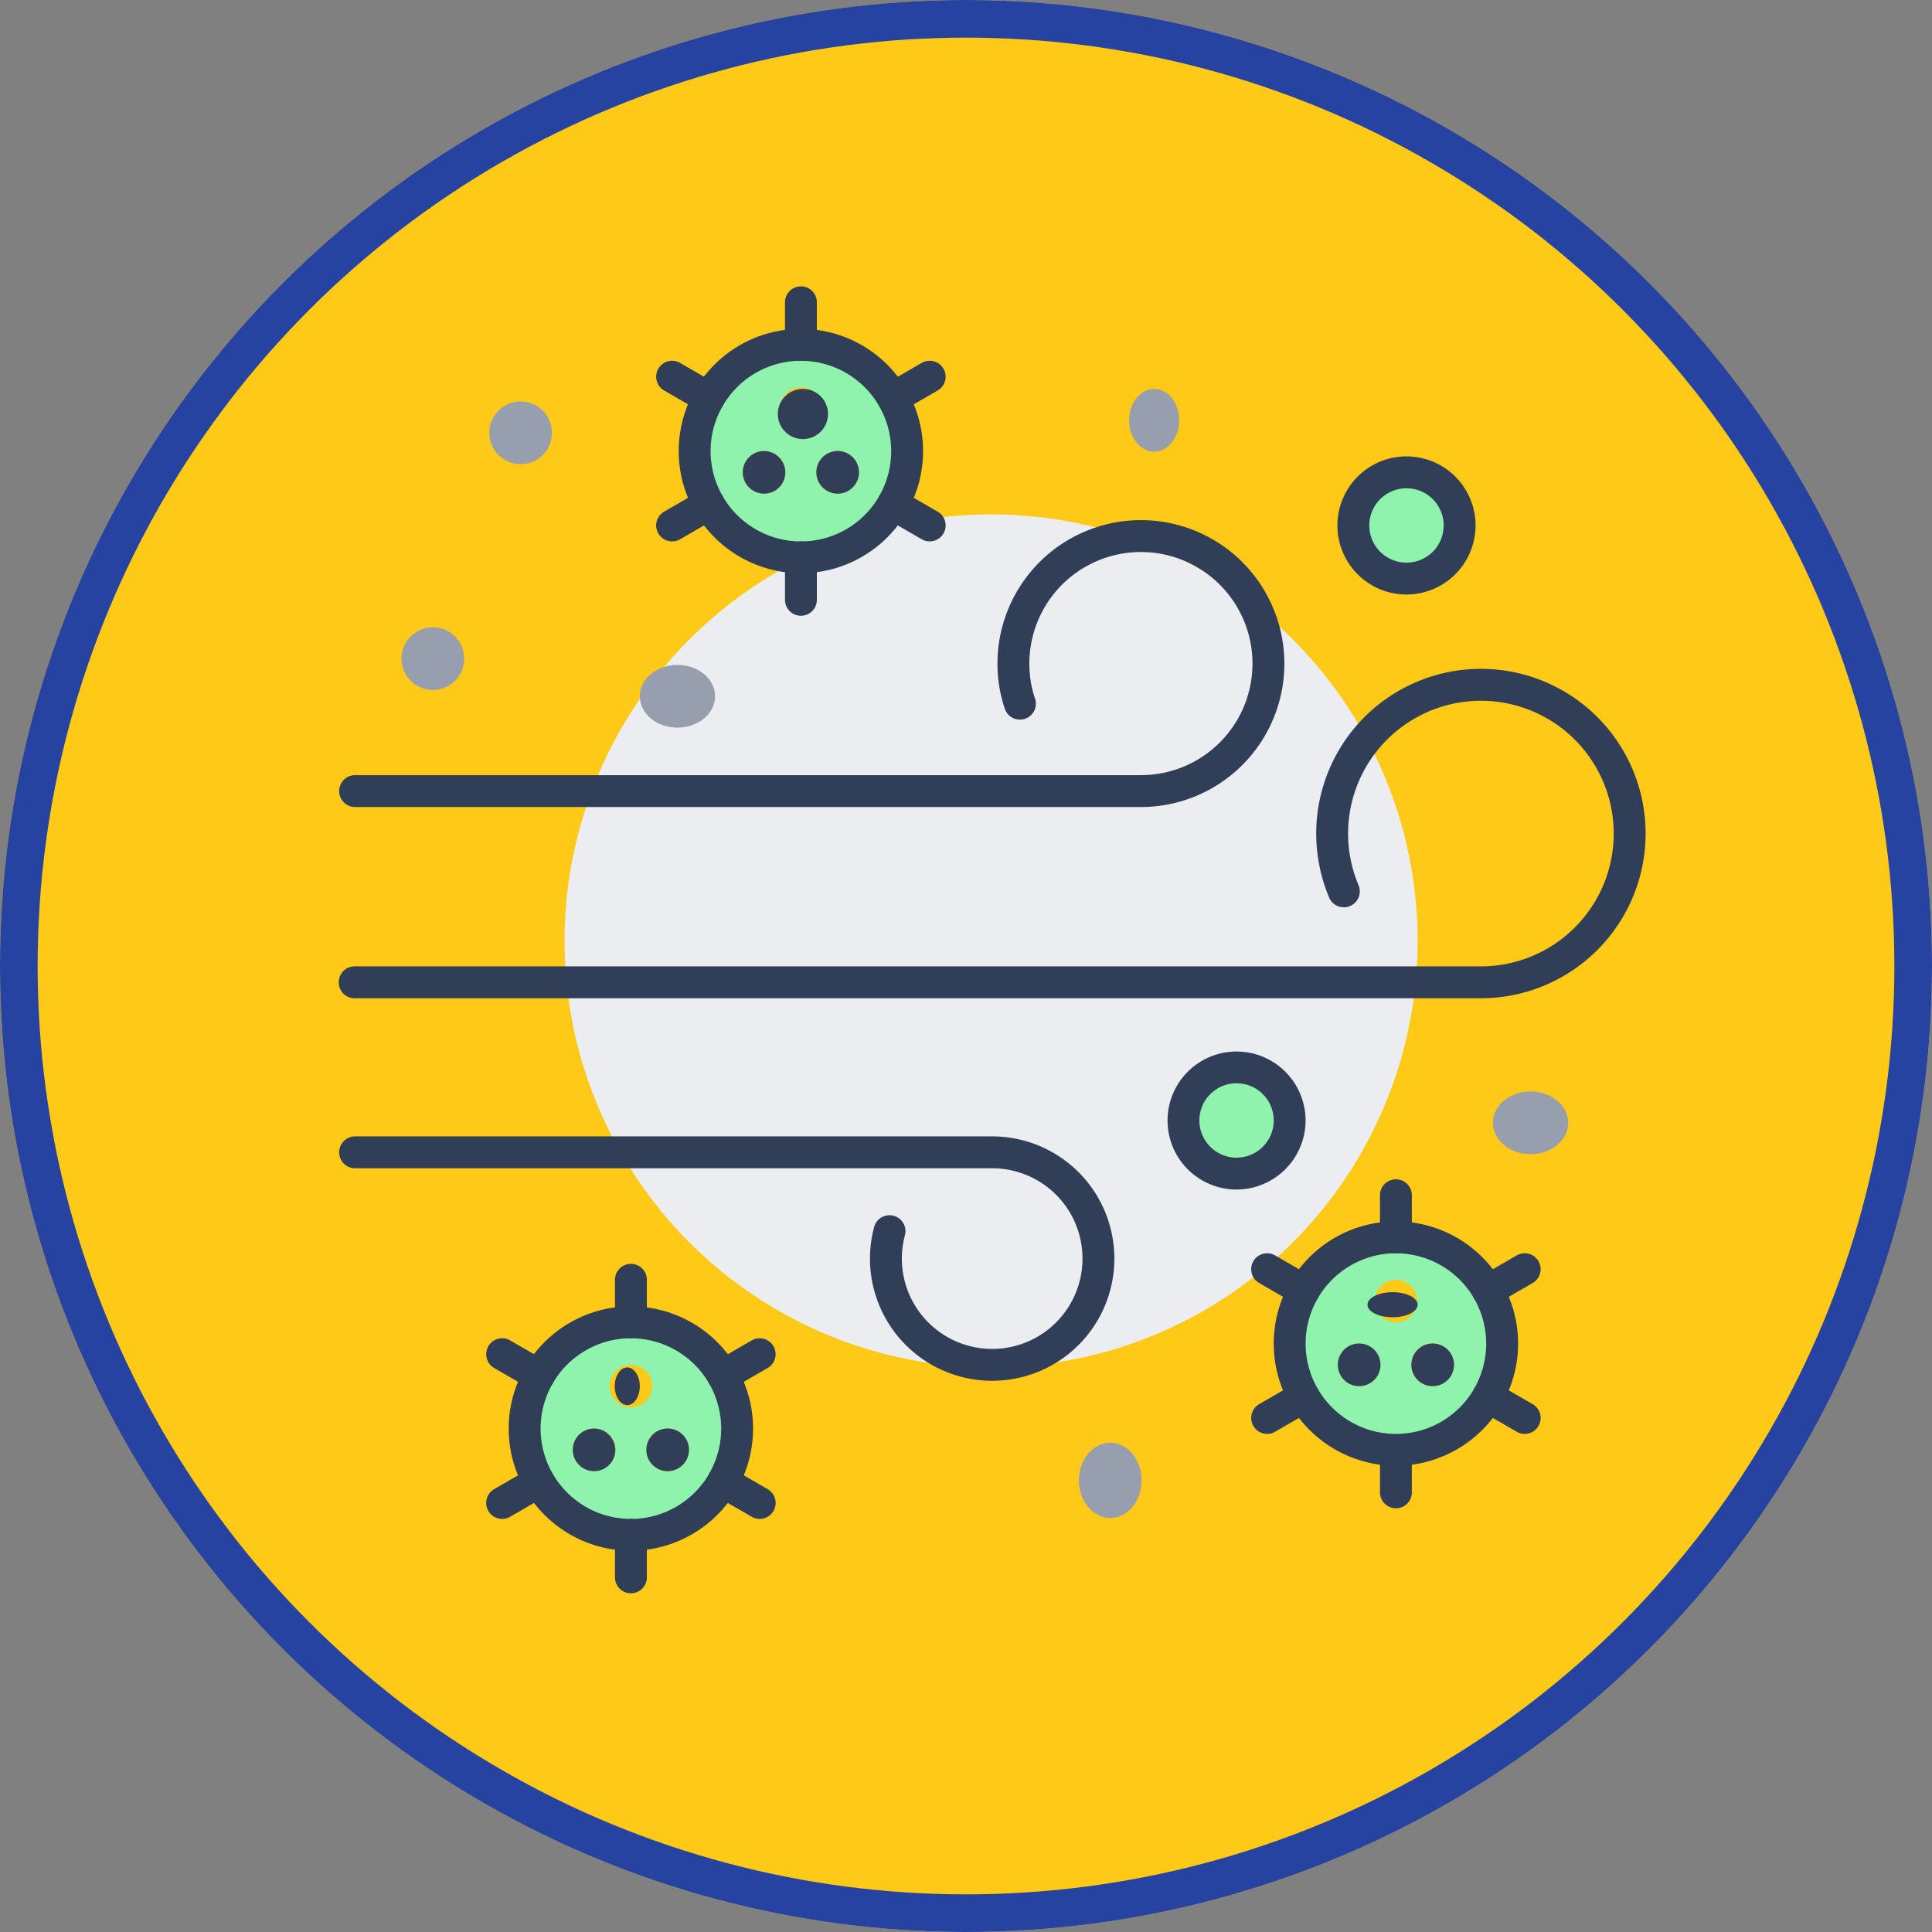 <svg xmlns="http://www.w3.org/2000/svg" width="154" height="154" viewBox="0 0 154 154">
  <rect x="0" y="0" width="154" height="154" fill="#808080" stroke="none"/>
  <g id="Grupo_19062" data-name="Grupo 19062" transform="translate(-390 -9825)">
    <g id="Elipse_877" data-name="Elipse 877" transform="translate(390 9825)" fill="#ffc917" stroke="#2643a2" stroke-width="3">
      <circle cx="77" cy="77" r="77" stroke="none"/>
      <circle cx="77" cy="77" r="75.5" fill="none"/>
    </g>
    <g id="Grupo_12490" data-name="Grupo 12490" transform="translate(-877 7239.828)">
      <circle id="Elipse_878" data-name="Elipse 878" cx="34" cy="34" r="34" transform="translate(1312 2626.172)" fill="#ebedf0"/>
      <g id="Grupo_12489" data-name="Grupo 12489" transform="translate(1294 2608)">
        <g id="Grupo_12488" data-name="Grupo 12488" transform="translate(0 0)">
          <g id="Grupo_12487" data-name="Grupo 12487">
            <g id="Grupo_12485" data-name="Grupo 12485" transform="translate(5.133 4.658)">
              <circle id="Elipse_879" data-name="Elipse 879" cx="4.5" cy="4.5" r="4.5" transform="translate(75.867 9.514)" fill="#8ff3ad"/>
              <circle id="Elipse_880" data-name="Elipse 880" cx="4.5" cy="4.5" r="4.5" transform="translate(61.867 57.514)" fill="#8ff3ad"/>
              <path id="Trazado_25900" data-name="Trazado 25900" d="M1370.386,3009.637a1.7,1.7,0,0,0-1.694-2.948,1.7,1.7,0,1,0,1.694,2.948Zm2.083-4.862a1.694,1.694,0,1,0-1.694-1.694A1.7,1.7,0,0,0,1372.469,3004.775Zm0-6.775a8.457,8.457,0,0,1,7.335,4.235,8.469,8.469,0,0,1,0,8.469,8.47,8.47,0,0,1-14.669,0,8.469,8.469,0,0,1,0-8.469A8.457,8.457,0,0,1,1372.469,2998Zm1.474,9.316a1.691,1.691,0,0,0,.61,2.321,1.7,1.7,0,1,0,1.694-2.948A1.688,1.688,0,0,0,1373.943,3007.316Z" transform="translate(-1354.312 -2920.083)" fill="#8ff3ad"/>
              <path id="Trazado_25901" data-name="Trazado 25901" d="M1660.469,2972.775a1.694,1.694,0,1,0-1.694-1.694A1.7,1.7,0,0,0,1660.469,2972.775Zm4.4,4.235a1.711,1.711,0,0,0-.627-2.321,1.7,1.7,0,0,0-1.694,2.948A1.711,1.711,0,0,0,1664.873,2977.01Zm-11.739-6.775a8.469,8.469,0,0,1,14.669,0,8.469,8.469,0,0,1,0,8.469,8.469,8.469,0,0,1-14.669,0,8.47,8.47,0,0,1,0-8.469Zm5.861,5.082a1.687,1.687,0,0,0-2.3-.627,1.7,1.7,0,1,0,1.694,2.948A1.691,1.691,0,0,0,1659,2975.316Z" transform="translate(-1581.333 -2894.858)" fill="#8ff3ad"/>
              <path id="Trazado_25902" data-name="Trazado 25902" d="M1434.386,2641.637a1.7,1.7,0,0,0-1.694-2.948,1.7,1.7,0,1,0,1.694,2.948Zm2.083-4.862a1.694,1.694,0,1,0-1.694-1.694A1.7,1.7,0,0,0,1436.469,2636.775Zm0-6.775a8.456,8.456,0,0,1,7.334,4.235,8.469,8.469,0,0,1,0,8.469,8.469,8.469,0,0,1-14.669,0,8.469,8.469,0,0,1,0-8.469A8.456,8.456,0,0,1,1436.469,2630Zm3.777,8.689a1.7,1.7,0,0,0-1.694,2.948,1.7,1.7,0,0,0,1.694-2.948Z" transform="translate(-1404.761 -2630)" fill="#8ff3ad"/>
              <ellipse id="Elipse_881" data-name="Elipse 881" cx="3" cy="2.5" rx="3" ry="2.5" transform="translate(86.867 59.514)" fill="#979faf"/>
              <path id="Trazado_25903" data-name="Trazado 25903" d="M1700.395,3006.215a1.7,1.7,0,0,1-1.694,2.948,1.7,1.7,0,0,1,1.694-2.948Z" transform="translate(-1617.481 -2926.384)" fill="#303e58"/>
              <ellipse id="Elipse_882" data-name="Elipse 882" cx="2" cy="1" rx="2" ry="1" transform="translate(76.867 75.514)" fill="#303e58"/>
              <path id="Trazado_25904" data-name="Trazado 25904" d="M1671,3006.215a1.7,1.7,0,0,1,1.694,2.948,1.7,1.7,0,0,1-1.694-2.948Z" transform="translate(-1595.642 -2926.384)" fill="#303e58"/>
              <ellipse id="Elipse_883" data-name="Elipse 883" cx="2" cy="2.5" rx="2" ry="2.5" transform="translate(57.867 3.514)" fill="#979faf"/>
              <ellipse id="Elipse_884" data-name="Elipse 884" cx="2.5" cy="3" rx="2.5" ry="3" transform="translate(53.867 87.514)" fill="#979faf"/>
              <path id="Trazado_25905" data-name="Trazado 25905" d="M1474.7,2673.163a1.7,1.7,0,0,1,1.694-2.948,1.7,1.7,0,0,1-1.694,2.948Z" transform="translate(-1440.909 -2661.526)" fill="#303e58"/>
              <circle id="Elipse_885" data-name="Elipse 885" cx="2" cy="2" r="2" transform="translate(29.867 3.514)" fill="#303e58"/>
              <path id="Trazado_25906" data-name="Trazado 25906" d="M1449.3,2670.842a1.691,1.691,0,0,1-.61,2.321,1.7,1.7,0,0,1-1.694-2.948A1.688,1.688,0,0,1,1449.3,2670.842Z" transform="translate(-1419.07 -2661.526)" fill="#303e58"/>
              <ellipse id="Elipse_886" data-name="Elipse 886" cx="3" cy="2.5" rx="3" ry="2.5" transform="translate(18.867 25.514)" fill="#979faf"/>
              <path id="Trazado_25907" data-name="Trazado 25907" d="M1410.7,3041.163a1.7,1.7,0,0,1,1.694-2.948,1.7,1.7,0,0,1-1.694,2.948Z" transform="translate(-1390.46 -2951.608)" fill="#303e58"/>
              <ellipse id="Elipse_887" data-name="Elipse 887" cx="1" cy="1.5" rx="1" ry="1.5" transform="translate(16.867 81.514)" fill="#303e58"/>
              <path id="Trazado_25908" data-name="Trazado 25908" d="M1385.3,3038.842a1.691,1.691,0,0,1-.61,2.321,1.7,1.7,0,1,1-1.694-2.948A1.687,1.687,0,0,1,1385.3,3038.842Z" transform="translate(-1368.621 -2951.608)" fill="#303e58"/>
              <circle id="Elipse_888" data-name="Elipse 888" cx="2.5" cy="2.5" r="2.5" transform="translate(6.867 4.514)" fill="#979faf"/>
              <circle id="Elipse_889" data-name="Elipse 889" cx="2.5" cy="2.5" r="2.5" transform="translate(-0.133 22.514)" fill="#979faf"/>
            </g>
            <g id="Grupo_12486" data-name="Grupo 12486">
              <path id="Trazado_25909" data-name="Trazado 25909" d="M1357.943,2718.867H1295.27a1.271,1.271,0,0,1,0-2.541h62.673a8.893,8.893,0,1,0-8.893-8.893,8.585,8.585,0,0,0,.441,2.76,1.271,1.271,0,1,1-2.407.815,11.126,11.126,0,0,1-.575-3.575,11.434,11.434,0,1,1,11.433,11.434Z" transform="translate(-1294 -2677.367)" fill="#303e58"/>
              <path id="Trazado_25910" data-name="Trazado 25910" d="M1385.045,2778.254H1295.27a1.27,1.27,0,1,1,0-2.541h89.774a10.586,10.586,0,1,0-9.755-6.473,1.27,1.27,0,0,1-2.342.986,13.128,13.128,0,1,1,12.1,8.027Z" transform="translate(-1294 -2721.511)" fill="#303e58"/>
              <path id="Trazado_25911" data-name="Trazado 25911" d="M1346.086,2947.48a9.737,9.737,0,0,1-9.409-12.254,1.27,1.27,0,0,1,2.454.657,7.2,7.2,0,1,0,6.954-5.342H1295.27a1.271,1.271,0,0,1,0-2.541h50.816a9.74,9.74,0,0,1,0,19.48Z" transform="translate(-1294 -2860.246)" fill="#303e58"/>
              <path id="Trazado_25912" data-name="Trazado 25912" d="M1675.5,2683.01a5.505,5.505,0,1,1,5.505-5.505A5.511,5.511,0,0,1,1675.5,2683.01Zm0-8.469a2.964,2.964,0,1,0,2.964,2.964A2.968,2.968,0,0,0,1675.5,2674.541Z" transform="translate(-1590.389 -2658.449)" fill="#303e58"/>
              <path id="Trazado_25913" data-name="Trazado 25913" d="M1611.505,2907.01a5.5,5.5,0,1,1,5.5-5.5A5.511,5.511,0,0,1,1611.505,2907.01Zm0-8.469a2.964,2.964,0,1,0,2.964,2.964A2.968,2.968,0,0,0,1611.505,2898.541Z" transform="translate(-1539.939 -2835.021)" fill="#303e58"/>
              <path id="Trazado_25914" data-name="Trazado 25914" d="M1655.74,2979.479a9.785,9.785,0,0,1-8.433-4.867,9.74,9.74,0,0,1,0-9.751,9.74,9.74,0,0,1,16.863.007,9.738,9.738,0,0,1,0,9.748A9.783,9.783,0,0,1,1655.74,2979.479Zm0-16.939a7.2,7.2,0,1,0,6.236,10.8l0-.007a7.2,7.2,0,0,0-6.24-10.79Z" transform="translate(-1571.47 -2885.47)" fill="#303e58"/>
              <path id="Trazado_25915" data-name="Trazado 25915" d="M1687.27,2949.928a1.27,1.27,0,0,1-1.271-1.27v-3.388a1.271,1.271,0,0,1,2.541,0v3.388A1.27,1.27,0,0,1,1687.27,2949.928Z" transform="translate(-1603.001 -2872.858)" fill="#303e58"/>
              <path id="Trazado_25916" data-name="Trazado 25916" d="M1687.27,3045.928a1.271,1.271,0,0,1-1.271-1.271v-3.388a1.271,1.271,0,0,1,2.541,0v3.388A1.271,1.271,0,0,1,1687.27,3045.928Z" transform="translate(-1603.001 -2948.532)" fill="#303e58"/>
              <path id="Trazado_25917" data-name="Trazado 25917" d="M1638.79,3024.234a1.271,1.271,0,0,1-.637-2.371l2.93-1.694a1.27,1.27,0,1,1,1.271,2.2l-2.93,1.693A1.26,1.26,0,0,1,1638.79,3024.234Z" transform="translate(-1564.785 -2932.765)" fill="#303e58"/>
              <path id="Trazado_25918" data-name="Trazado 25918" d="M1721.911,2976.234a1.27,1.27,0,0,1-.637-2.37l2.93-1.694a1.27,1.27,0,1,1,1.271,2.2l-2.93,1.694A1.263,1.263,0,0,1,1721.911,2976.234Z" transform="translate(-1630.306 -2894.929)" fill="#303e58"/>
              <path id="Trazado_25919" data-name="Trazado 25919" d="M1724.839,3024.234a1.262,1.262,0,0,1-.635-.171l-2.93-1.694a1.27,1.27,0,1,1,1.272-2.2l2.93,1.694a1.271,1.271,0,0,1-.637,2.371Z" transform="translate(-1630.306 -2932.766)" fill="#303e58"/>
              <path id="Trazado_25920" data-name="Trazado 25920" d="M1641.718,2976.234a1.265,1.265,0,0,1-.635-.171l-2.93-1.694a1.27,1.27,0,1,1,1.271-2.2l2.93,1.694a1.271,1.271,0,0,1-.637,2.371Z" transform="translate(-1564.785 -2894.929)" fill="#303e58"/>
              <path id="Trazado_25921" data-name="Trazado 25921" d="M1367.74,3011.479a9.785,9.785,0,0,1-8.434-4.868,9.74,9.74,0,0,1,0-9.751,9.74,9.74,0,0,1,16.863.006,9.74,9.74,0,0,1,0,9.748A9.784,9.784,0,0,1,1367.74,3011.479Zm0-16.939a7.2,7.2,0,1,0,6.236,10.8l0-.007a7.2,7.2,0,0,0-6.239-10.79Z" transform="translate(-1344.449 -2910.695)" fill="#303e58"/>
              <path id="Trazado_25922" data-name="Trazado 25922" d="M1399.27,2981.928a1.271,1.271,0,0,1-1.27-1.271v-3.388a1.27,1.27,0,0,1,2.541,0v3.388A1.271,1.271,0,0,1,1399.27,2981.928Z" transform="translate(-1375.98 -2898.083)" fill="#303e58"/>
              <path id="Trazado_25923" data-name="Trazado 25923" d="M1399.27,3077.928a1.27,1.27,0,0,1-1.27-1.27v-3.388a1.27,1.27,0,0,1,2.541,0v3.388A1.27,1.27,0,0,1,1399.27,3077.928Z" transform="translate(-1375.98 -2973.756)" fill="#303e58"/>
              <path id="Trazado_25924" data-name="Trazado 25924" d="M1350.79,3056.234a1.27,1.27,0,0,1-.637-2.37l2.93-1.694a1.27,1.27,0,0,1,1.272,2.2l-2.931,1.694A1.261,1.261,0,0,1,1350.79,3056.234Z" transform="translate(-1337.763 -2957.99)" fill="#303e58"/>
              <path id="Trazado_25925" data-name="Trazado 25925" d="M1433.911,3008.234a1.27,1.27,0,0,1-.637-2.37l2.93-1.694a1.27,1.27,0,1,1,1.271,2.2l-2.93,1.694A1.263,1.263,0,0,1,1433.911,3008.234Z" transform="translate(-1403.285 -2920.154)" fill="#303e58"/>
              <path id="Trazado_25926" data-name="Trazado 25926" d="M1436.839,3056.234a1.262,1.262,0,0,1-.635-.171l-2.93-1.694a1.27,1.27,0,1,1,1.272-2.2l2.93,1.694a1.27,1.27,0,0,1-.637,2.37Z" transform="translate(-1403.285 -2957.99)" fill="#303e58"/>
              <path id="Trazado_25927" data-name="Trazado 25927" d="M1353.718,3008.234a1.265,1.265,0,0,1-.635-.171l-2.93-1.694a1.27,1.27,0,1,1,1.271-2.2l2.931,1.694a1.27,1.27,0,0,1-.637,2.37Z" transform="translate(-1337.763 -2920.153)" fill="#303e58"/>
              <path id="Trazado_25928" data-name="Trazado 25928" d="M1431.74,2643.479a9.784,9.784,0,0,1-8.434-4.868,9.739,9.739,0,0,1,0-9.751,9.74,9.74,0,0,1,16.863.007,9.739,9.739,0,0,1,0,9.748A9.784,9.784,0,0,1,1431.74,2643.479Zm0-16.938a7.2,7.2,0,1,0,6.236,10.8l0-.007a7.2,7.2,0,0,0-6.239-10.789Z" transform="translate(-1394.898 -2620.612)" fill="#303e58"/>
              <path id="Trazado_25929" data-name="Trazado 25929" d="M1463.271,2613.929a1.271,1.271,0,0,1-1.271-1.271v-3.388a1.27,1.27,0,1,1,2.541,0v3.388A1.271,1.271,0,0,1,1463.271,2613.929Z" transform="translate(-1426.429 -2608)" fill="#303e58"/>
              <path id="Trazado_25930" data-name="Trazado 25930" d="M1463.271,2709.929a1.271,1.271,0,0,1-1.271-1.271v-3.388a1.27,1.27,0,1,1,2.541,0v3.388A1.271,1.271,0,0,1,1463.271,2709.929Z" transform="translate(-1426.429 -2683.674)" fill="#303e58"/>
              <path id="Trazado_25931" data-name="Trazado 25931" d="M1414.79,2688.234a1.27,1.27,0,0,1-.637-2.37l2.93-1.694a1.27,1.27,0,1,1,1.272,2.2l-2.93,1.694A1.266,1.266,0,0,1,1414.79,2688.234Z" transform="translate(-1388.213 -2667.908)" fill="#303e58"/>
              <path id="Trazado_25932" data-name="Trazado 25932" d="M1497.911,2640.234a1.27,1.27,0,0,1-.637-2.37l2.93-1.694a1.27,1.27,0,1,1,1.271,2.2l-2.93,1.694A1.265,1.265,0,0,1,1497.911,2640.234Z" transform="translate(-1453.734 -2630.07)" fill="#303e58"/>
              <path id="Trazado_25933" data-name="Trazado 25933" d="M1500.84,2688.234a1.267,1.267,0,0,1-.635-.171l-2.93-1.694a1.27,1.27,0,1,1,1.271-2.2l2.93,1.694a1.27,1.27,0,0,1-.637,2.37Z" transform="translate(-1453.734 -2667.908)" fill="#303e58"/>
              <path id="Trazado_25934" data-name="Trazado 25934" d="M1417.718,2640.234a1.265,1.265,0,0,1-.635-.17l-2.93-1.694a1.27,1.27,0,1,1,1.271-2.2l2.93,1.694a1.27,1.27,0,0,1-.637,2.37Z" transform="translate(-1388.213 -2630.071)" fill="#303e58"/>
            </g>
          </g>
        </g>
      </g>
    </g>
  </g>
</svg>
